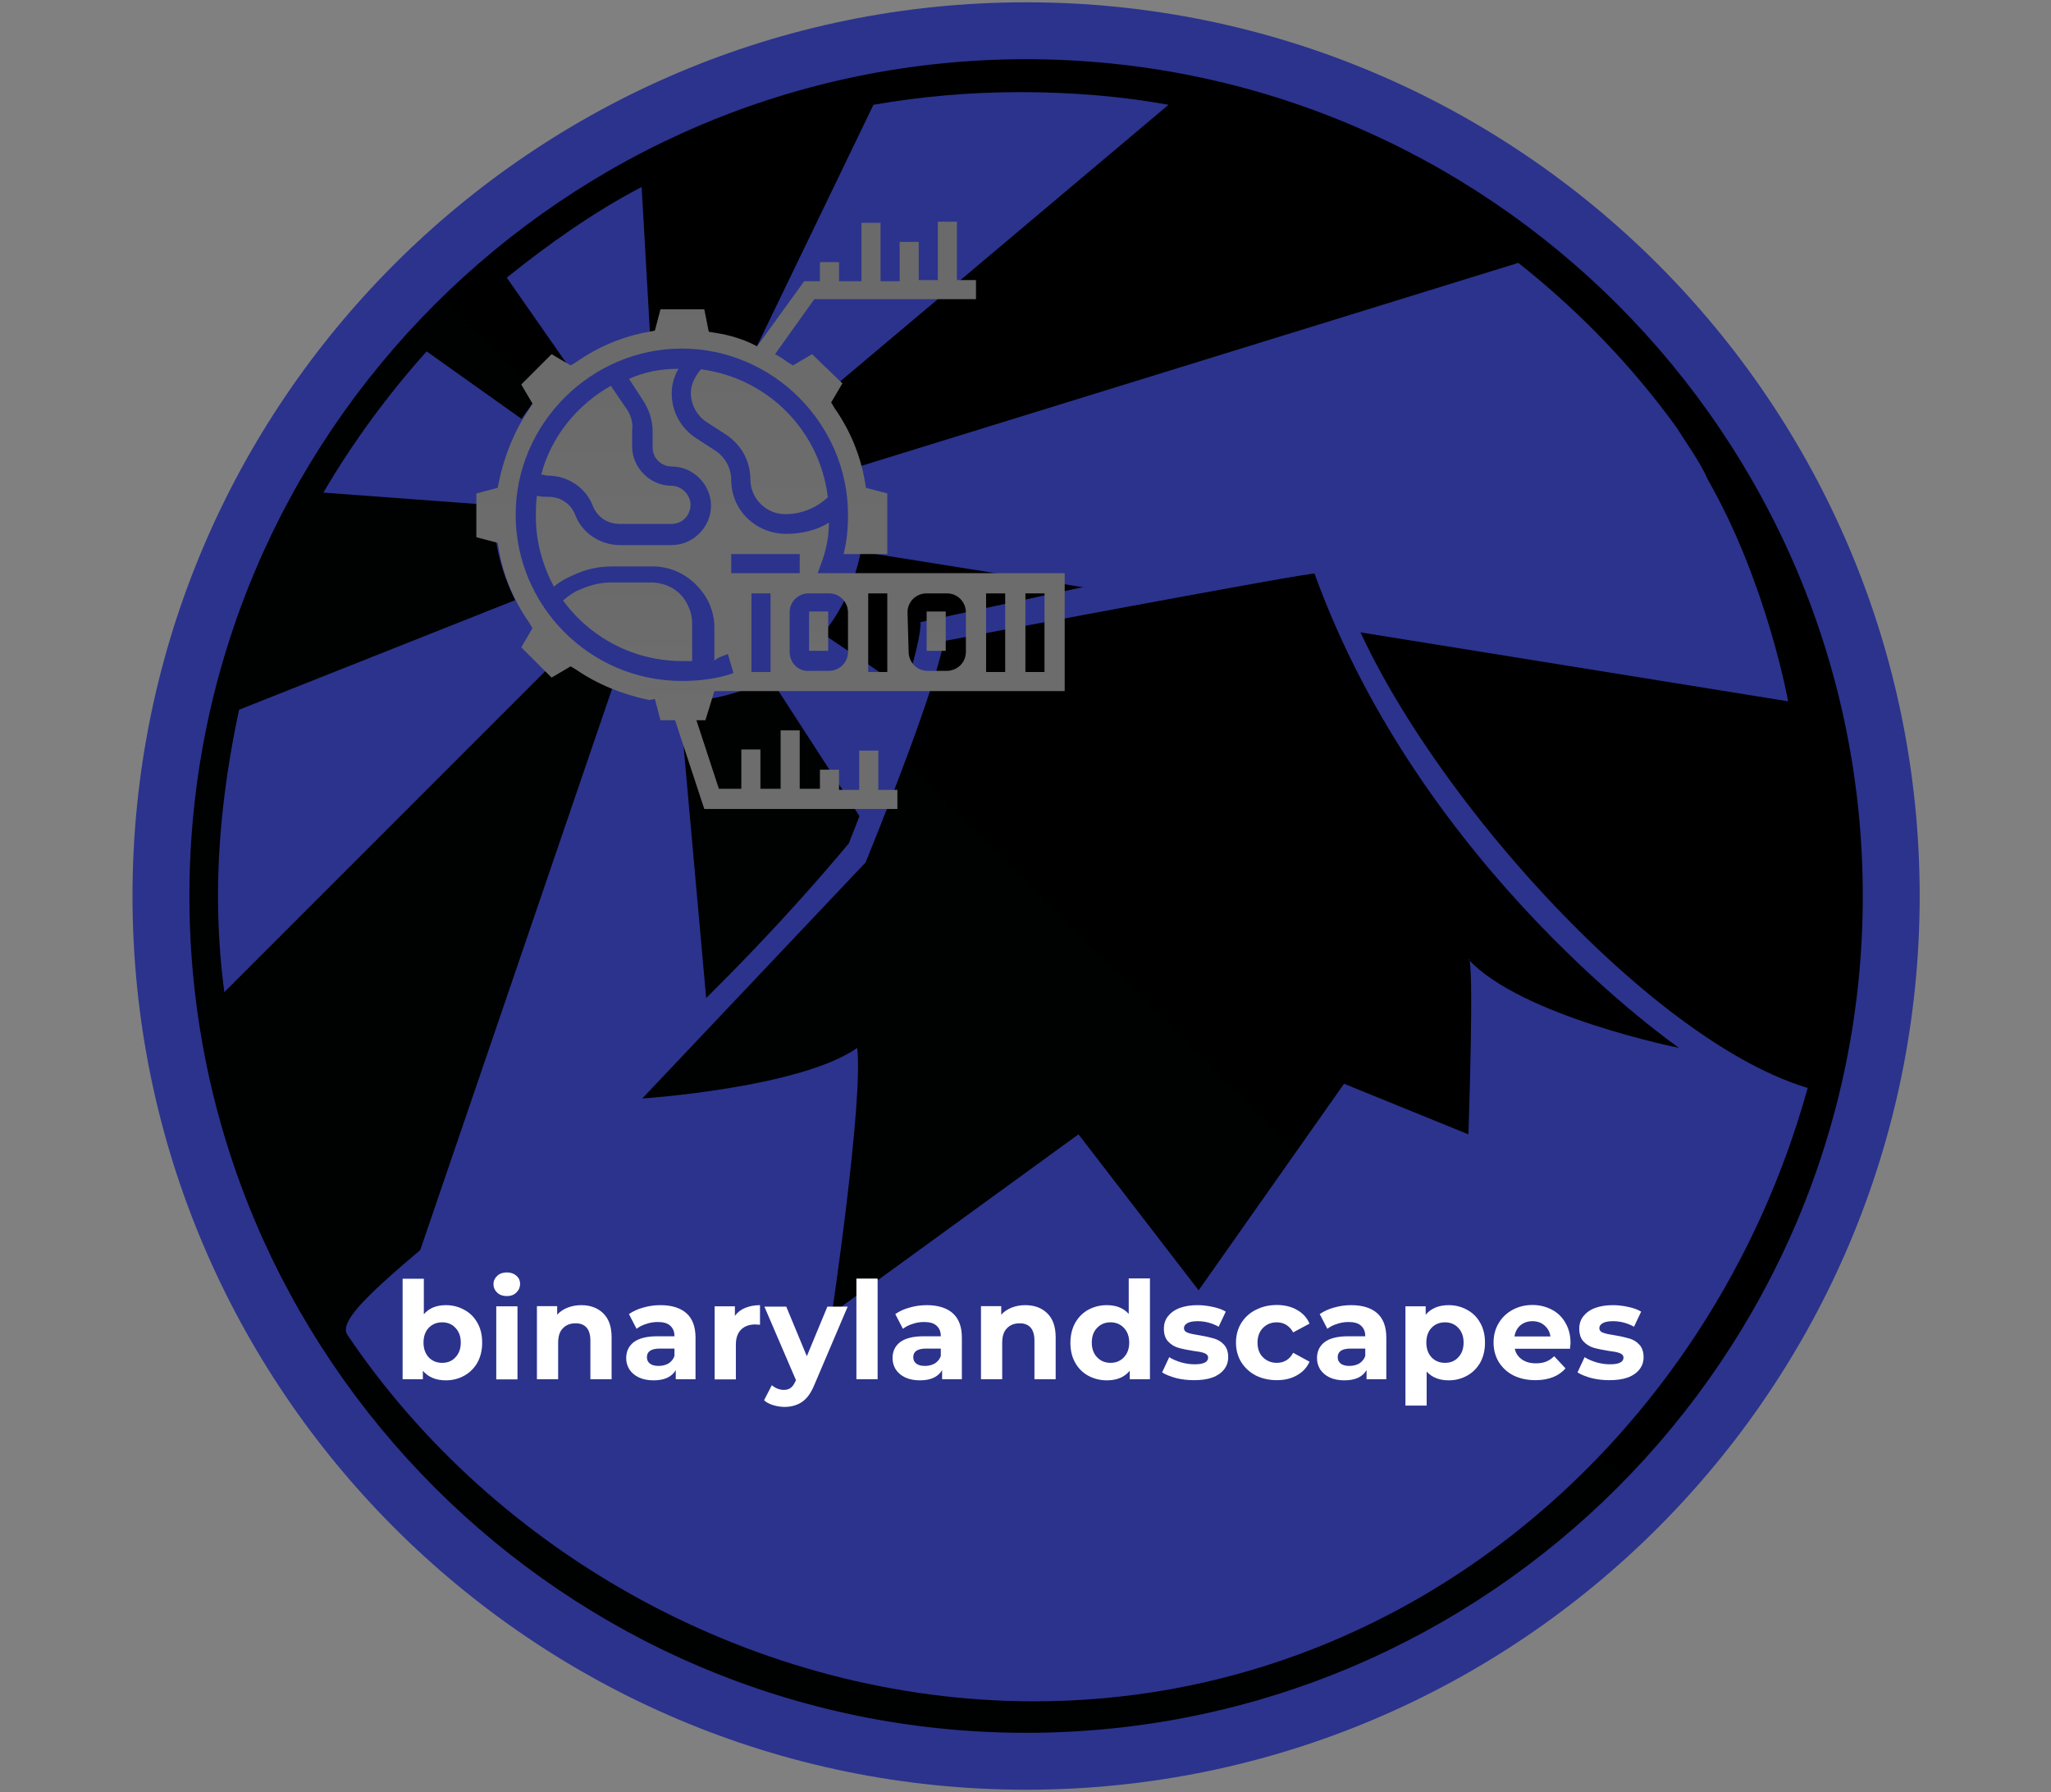 <?xml version="1.0" encoding="utf-8"?>
<!-- Generator: Adobe Illustrator 24.1.2, SVG Export Plug-In . SVG Version: 6.00 Build 0)  -->
<svg version="1.1"
	 id="svg96" xmlns:cc="http://creativecommons.org/ns#" xmlns:dc="http://purl.org/dc/elements/1.1/" xmlns:rdf="http://www.w3.org/1999/02/22-rdf-syntax-ns#" xmlns:svg="http://www.w3.org/2000/svg"
	 xmlns="http://www.w3.org/2000/svg" xmlns:xlink="http://www.w3.org/1999/xlink" x="0px" y="0px" viewBox="0 0 1266 1106"
	 style="enable-background:new 0 0 1266 1106;" xml:space="preserve">
<rect x="0" y="0" width="1266" height="1106" fill="#808080" stroke="none"/>
<style type="text/css">
	.st0{fill:url(#circle11_1_);}
	.st1{fill:#2B338D;}
	.st2{fill:url(#path39_1_);}
	.st3{fill:url(#rect48_1_);}
	.st4{fill:url(#path57_1_);}
	.st5{fill:url(#path66_1_);}
	.st6{fill:url(#rect75_1_);}
	.st7{fill:url(#path84_1_);}
	.st8{fill:#FFFFFF;}
</style>
<desc  id="desc2">Created with Fabric.js 2.4.6</desc>
<g id="g13" transform="matrix(12.4,0,0,12.4,633.74,634.07)">
	
		<linearGradient id="circle11_1_" gradientUnits="userSpaceOnUse" x1="-26.791" y1="22.859" x2="-114.032" y2="110.1" gradientTransform="matrix(153.76 0 0 153.76 4163.058 -3564.879)">
		<stop  offset="0" style="stop-color:#000000"/>
		<stop  offset="1" style="stop-color:#009BFF"/>
	</linearGradient>
	<path id="circle11" class="st0" d="M43.7-6.5c0,24.1-19.5,43.7-43.7,43.7S-43.7,17.6-43.7-6.5S-24.1-50.2,0-50.2
		S43.7-30.6,43.7-6.5z"/>
</g>
<g id="g27" transform="matrix(12.63,0,0,12.63,634,634.28)">
	<g id="g17" transform="matrix(1.03,0,0,1.03,-0.05,-0.05)">
		<path id="path15" class="st1" d="M0,36.2c-23.4,0-42.4-19-42.4-42.4s19-42.4,42.4-42.4s42.4,19,42.4,42.4S23.4,36.2,0,36.2z
			 M0,33.5c21.9,0,39.7-17.8,39.7-39.7S21.9-45.9,0-45.9S-39.7-28.1-39.7-6.2S-21.9,33.5,0,33.5z"/>
	</g>
	<g id="g21" transform="matrix(1.03,0,0,1.03,2.82,12.42)">
		<path id="path19" class="st1" d="M10.9-33.6c-0.1-0.1-17.6,3.2-17.6,3.2s-0.1,1.6-3.7,10.5C-10.5-19.8-21-8.7-21-8.7
			s7.5-0.5,10.2-2.4C-10.5-8.6-12,1.5-12,1.5L-0.3-7l5.7,7.4l6.9-9.8L18.2-7c0,0,0.3-8.6,0-8.3c2.5,2.7,10,4.2,10,4.2
			S16-19.5,10.9-33.6L10.9-33.6z M11.6-35.4c1.1,8,14,23.6,22.7,26.2C29.7,7.4,15.2,19.9-2.4,19.9c-13.2,0-25.6-7-32.6-17.4
			c-1.1-1.7,12-9.2,23.8-23.3c3.7-9.3,3.4-10.5,3.4-10.5S11.6-35.5,11.6-35.4L11.6-35.4z"/>
	</g>
	<g id="g25" transform="matrix(1.03,0,0,1.03,-1.33,-12.14)">
		<path id="path23" class="st1" d="M32.1-16.7c0.5,0.8,1.1,1.6,1.5,2.5c2.8,4.9,3.8,10.5,3.8,10.5L16.3-7.1c-0.6-1.3-1-2.5-1.1-3.6
			c0,0-4.6,0.9-9.3,1.9l-12.5-2C-6.9-9.3-7.5-8-8.4-6.9l4,2.7C-4.7-2.9-5.4-1-6.5,2l-4.4-6.8c-1.3,0.7-2.8,1.1-4.3,1.1l0,0l1.3,14.5
			c-5.5,5.4-10.7,9.6-13.9,12.4l9.4-27.5c-0.9-0.4-1.8-0.9-2.5-1.5l-15.9,15.9c-0.2-1.5-0.3-3-0.3-4.6c0-3,0.4-6,1-8.8L-23-8.5
			c-0.6-1.2-1-2.6-1-4c0-0.2,0-0.4,0-0.5l-8.1-0.6c1.4-2.4,3.1-4.7,4.9-6.7l4.5,3.2c0.6-0.9,1.4-1.8,2.3-2.4l-3-4.3
			c2-1.6,4.1-3.1,6.4-4.3l0.4,7c0.4-0.1,0.9-0.1,1.3-0.1c1.3,0,2.6,0.3,3.7,0.8L-6-32c2.3-0.4,4.6-0.6,7-0.6s4.8,0.2,7,0.6
			L-8.5-18.1c0.8,1,1.4,2.1,1.7,3.3l31.4-9.7C27.5-22.2,30-19.6,32.1-16.7z"/>
	</g>
</g>
<g id="g88" transform="matrix(4.15,0,0,4.15,452.33,363.72)">
	<g id="g41" transform="matrix(1.67,0,0,1.67,0.1,0.1)">
		
			<linearGradient id="path39_1_" gradientUnits="userSpaceOnUse" x1="-21.991" y1="71.252" x2="-21.991" y2="123.597" gradientTransform="matrix(48.032 0 0 48.032 1059.586 -3455.235)">
			<stop  offset="0" style="stop-color:#6A6A6A"/>
			<stop  offset="1" style="stop-color:#FFFFFF"/>
		</linearGradient>
		<path id="path39" class="st2" d="M-1.7,9h31.2V-1.5h-22l0.4-1.1C8.3-3.7,8.5-4.9,8.5-6C7.4-5.3,6-5,4.7-5C2-5-0.2-7.1-0.2-9.8
			c0-1-0.5-2-1.4-2.6l-1.7-1.1c-1.4-0.9-2.2-2.4-2.2-4c0-0.8,0.2-1.5,0.6-2.2c-1.6,0-3.1,0.3-4.4,0.9l1.3,2c0.5,0.8,0.8,1.7,0.8,2.7
			v1.4c0,1,0.8,1.7,1.7,1.7C-3.6-11-2-9.4-2-7.5S-3.6-4-5.5-4h-4.6c-1.8,0-3.4-1.1-4-2.7c-0.4-1-1.3-1.6-2.4-1.6c-0.3,0-0.7,0-1-0.1
			c-0.1,0.6-0.1,1.2-0.1,1.9c0,2.2,0.6,4.3,1.6,6.2c0.6-0.5,1.2-0.8,1.9-1.1c1.1-0.5,2.2-0.7,3.4-0.7h3.5c2.1,0,3.9,1.2,4.9,3
			c0.4,0.8,0.6,1.6,0.6,2.4v3C-1.4,6-1,5.9-0.5,5.7L0,7.4c-1.4,0.5-3,0.7-4.6,0.7c-8.2,0-14.8-6.7-14.8-14.8s6.7-14.8,14.8-14.8
			s14.8,6.7,14.8,14.8c0,1.2-0.1,2.4-0.4,3.5h3.9v-5.4l-1.9-0.5l-0.1-0.6c-0.4-2.3-1.3-4.5-2.7-6.5l-0.3-0.5l1-1.7L7-21l-1.7,1
			l-0.5-0.3c-0.4-0.3-0.7-0.5-1.1-0.7l3.5-4.9h14.4v-1.7h-1.7v-5.2h-1.7v5.2h-1.7V-31h-1.7v3.5h-1.7v-5.2h-1.7v5.2h-2v-1.7H7.7v1.7
			H6.3l-4.2,5.8c-1.1-0.6-2.4-1-3.7-1.2l-0.6-0.1L-2.6-25h-3.9L-7-23.1L-7.5-23c-2.3,0.4-4.5,1.3-6.5,2.7l-0.5,0.3l-1.7-1l-2.7,2.7
			l1,1.7l-0.3,0.5c-1.3,1.9-2.2,4.1-2.7,6.5L-21-9.1l-1.9,0.5v3.9l1.9,0.5l0.1,0.6c0.4,2.3,1.3,4.5,2.7,6.5l0.3,0.5l-1,1.7l2.7,2.7
			l1.7-1l0.5,0.3c1.9,1.3,4.1,2.2,6.5,2.7L-7,9.7l0.5,1.9h1.3l2.6,7.9h17.2v-1.7h-1.7v-3.5h-1.7v3.5H9.4V16H7.7v1.7H5.9v-5.2H4.2
			v5.2H2.4v-3.5H0.7v3.5h-2l-2-6.1h0.8L-1.7,9z M3.3,7.3H1.6v-7h1.7C3.3,0.3,3.3,7.3,3.3,7.3z M26,0.3h1.7v7H26V0.3z M22.5,0.3h1.7
			v7h-1.7V0.3z M15.5,2c0-1,0.8-1.7,1.7-1.7H19c1,0,1.7,0.8,1.7,1.7v3.5c0,1-0.8,1.7-1.7,1.7h-1.7c-1,0-1.7-0.8-1.7-1.7L15.5,2
			L15.5,2z M12,0.3h1.7v7H12V0.3z M8.5,0.3c1,0,1.7,0.8,1.7,1.7v3.5c0,1-0.8,1.7-1.7,1.7H6.8C5.8,7.3,5,6.5,5,5.5V2
			c0-1,0.8-1.7,1.7-1.7C6.7,0.3,8.5,0.3,8.5,0.3z M-0.2-1.5v-1.7h6.1v1.7H-0.2z"/>
	</g>
	<g id="g50" transform="matrix(1.67,0,0,1.67,8.34,20)">
		
			<linearGradient id="rect48_1_" gradientUnits="userSpaceOnUse" x1="-28.317" y1="60.866" x2="-28.317" y2="64.356" gradientTransform="matrix(48.032 0 0 48.032 1362.777 -2933.465)">
			<stop  offset="0" style="stop-color:#6A6A6A"/>
			<stop  offset="1" style="stop-color:#FFFFFF"/>
		</linearGradient>
		<path id="rect48" class="st3" d="M1.8-10h1.7v3.5H1.8V-10z"/>
	</g>
	<g id="g59" transform="matrix(1.67,0,0,1.67,-24.25,18.35)">
		
			<linearGradient id="path57_1_" gradientUnits="userSpaceOnUse" x1="-5.571" y1="62.573" x2="-5.571" y2="69.553" gradientTransform="matrix(48.032 0 0 48.032 272.759 -3017.074)">
			<stop  offset="0" style="stop-color:#6A6A6A"/>
			<stop  offset="1" style="stop-color:#FFFFFF"/>
		</linearGradient>
		<path id="path57" class="st4" d="M10-4.6c0.3,0,0.6,0,0.9,0v-3.3c0-0.6-0.1-1.1-0.4-1.7c-0.6-1.3-1.9-2-3.3-2H3.7
			c-0.9,0-1.8,0.2-2.7,0.6c-0.6,0.2-1.1,0.6-1.6,1C1.8-6.7,5.7-4.6,10-4.6z"/>
	</g>
	<g id="g68" transform="matrix(1.67,0,0,1.67,-1.73,-12.35)">
		
			<linearGradient id="path66_1_" gradientUnits="userSpaceOnUse" x1="-20.757" y1="77.907" x2="-20.757" y2="90.863" gradientTransform="matrix(48.032 0 0 48.032 1000.408 -3754.219)">
			<stop  offset="0" style="stop-color:#6A6A6A"/>
			<stop  offset="1" style="stop-color:#FFFFFF"/>
		</linearGradient>
		<path id="path66" class="st5" d="M-1.8-12.2c-0.5,0.6-0.9,1.3-0.9,2.1c0,1,0.5,2,1.4,2.6l1.7,1.1c1.4,0.9,2.2,2.4,2.2,4
			c0,1.7,1.4,3.1,3.1,3.1c1.4,0,2.7-0.5,3.8-1.5C8.8-6.7,4.2-11.4-1.8-12.2z"/>
	</g>
	<g id="g77" transform="matrix(1.67,0,0,1.67,28.33,20)">
		
			<linearGradient id="rect75_1_" gradientUnits="userSpaceOnUse" x1="-42.045" y1="60.866" x2="-42.045" y2="64.356" gradientTransform="matrix(48.032 0 0 48.032 2020.68 -2933.465)">
			<stop  offset="0" style="stop-color:#6A6A6A"/>
			<stop  offset="1" style="stop-color:#FFFFFF"/>
		</linearGradient>
		<path id="rect75" class="st6" d="M0.3-10H2v3.5H0.3V-10z"/>
	</g>
	<g id="g86" transform="matrix(1.67,0,0,1.67,-26.16,-10.06)">
		
			<linearGradient id="path84_1_" gradientUnits="userSpaceOnUse" x1="-4.284" y1="76.765" x2="-4.284" y2="89.073" gradientTransform="matrix(48.032 0 0 48.032 211.038 -3699.238)">
			<stop  offset="0" style="stop-color:#6A6A6A"/>
			<stop  offset="1" style="stop-color:#FFFFFF"/>
		</linearGradient>
		<path id="path84" class="st7" d="M6.3-9.9l-1.5-2.2c-3,1.7-5.3,4.5-6.2,7.9c0.2,0,0.4,0.1,0.6,0.1c1.8,0,3.4,1.1,4,2.7
			c0.4,1,1.3,1.6,2.4,1.6h4.6c1,0,1.7-0.8,1.7-1.7s-0.8-1.7-1.7-1.7c-1.9,0-3.5-1.6-3.5-3.5v-1.4C6.8-8.8,6.6-9.4,6.3-9.9z"/>
	</g>
</g>
<g id="g94" transform="translate(629.02,945.31)">
	<g id="text92">
		<path id="path105" class="st8" d="M-353.8-139.8c4.2,0,8,1,11.4,2.9c3.5,1.9,6.2,4.6,8.1,8.1c2,3.5,2.9,7.5,2.9,12.2
			c0,4.7-1,8.7-2.9,12.2c-2,3.5-4.7,6.2-8.1,8.1s-7.2,2.9-11.4,2.9c-6.2,0-10.9-2-14.2-5.9v5.2h-12.5v-62h13.1v21.9
			C-364.1-138-359.6-139.8-353.8-139.8L-353.8-139.8z M-356.1-104.2c3.4,0,6.1-1.1,8.2-3.4c2.2-2.3,3.3-5.3,3.3-9.1
			c0-3.8-1.1-6.8-3.3-9.1c-2.1-2.3-4.9-3.4-8.2-3.4s-6.1,1.1-8.3,3.4c-2.1,2.2-3.2,5.3-3.2,9.1c0,3.8,1.1,6.8,3.2,9.1
			C-362.2-105.3-359.4-104.2-356.1-104.2z"/>
		<path id="path107" class="st8" d="M-322.7-139.1h13.1v45.1h-13.1V-139.1z M-316.2-145.4c-2.4,0-4.4-0.7-5.9-2.1
			c-1.5-1.4-2.3-3.1-2.3-5.2s0.8-3.8,2.3-5.2c1.5-1.4,3.5-2.1,5.9-2.1s4.4,0.7,5.9,2c1.5,1.3,2.3,3,2.3,5c0,2.2-0.8,4-2.3,5.4
			C-311.8-146.1-313.7-145.4-316.2-145.4z"/>
		<path id="path109" class="st8" d="M-270.2-139.8c5.6,0,10.1,1.7,13.5,5c3.5,3.4,5.2,8.3,5.2,14.9v25.8h-13.1v-23.8
			c0-3.6-0.8-6.2-2.3-8c-1.6-1.8-3.8-2.7-6.8-2.7c-3.3,0-5.9,1-7.9,3.1c-2,2-2.9,5-2.9,9.1v22.3h-13.1v-45.1h12.5v5.3
			c1.7-1.9,3.9-3.4,6.5-4.4C-276-139.3-273.1-139.8-270.2-139.8z"/>
		<path id="path111" class="st8" d="M-221.4-139.8c7,0,12.4,1.7,16.1,5c3.7,3.3,5.6,8.3,5.6,15v25.7h-12.2v-5.6
			c-2.5,4.2-7,6.3-13.7,6.3c-3.5,0-6.5-0.6-9.1-1.8c-2.5-1.2-4.4-2.8-5.8-4.9c-1.3-2.1-2-4.4-2-7c0-4.2,1.6-7.5,4.7-9.9
			c3.2-2.4,8.1-3.6,14.7-3.6h10.4c0-2.9-0.9-5-2.6-6.5c-1.7-1.6-4.3-2.3-7.8-2.3c-2.4,0-4.8,0.4-7.1,1.2c-2.3,0.7-4.2,1.7-5.9,3
			l-4.7-9.1c2.5-1.7,5.4-3.1,8.8-4C-228.6-139.3-225.1-139.8-221.4-139.8L-221.4-139.8z M-222.4-102.3c2.2,0,4.2-0.5,6-1.5
			c1.7-1.1,3-2.6,3.7-4.6v-4.6h-9c-5.4,0-8,1.8-8,5.3c0,1.7,0.6,3,1.9,4C-226.5-102.7-224.7-102.3-222.4-102.3L-222.4-102.3z"/>
		<path id="path113" class="st8" d="M-175.4-133.2c1.6-2.2,3.7-3.8,6.3-4.9c2.7-1.1,5.8-1.7,9.2-1.7v12.1c-1.5-0.1-2.4-0.2-2.9-0.2
			c-3.7,0-6.7,1.1-8.8,3.2c-2.1,2.1-3.2,5.2-3.2,9.4v21.3h-13.1v-45.1h12.5V-133.2z"/>
		<path id="path115" class="st8" d="M-105.7-139.1l-20.4,47.9c-2.1,5.2-4.6,8.9-7.7,11c-3,2.1-6.7,3.2-11,3.2c-2.3,0-4.7-0.4-7-1.1
			c-2.3-0.7-4.2-1.7-5.6-3l4.8-9.3c1,0.9,2.2,1.6,3.4,2.1c1.3,0.5,2.7,0.8,3.9,0.8c1.8,0,3.2-0.4,4.4-1.3c1.1-0.8,2.1-2.3,3-4.3
			l0.2-0.4l-19.5-45.4h13.5l12.7,30.6l12.7-30.6h12.6V-139.1z"/>
		<path id="path117" class="st8" d="M-100.4-156.2h13.1v62.1h-13.1V-156.2z"/>
		<path id="path119" class="st8" d="M-57-139.8c7,0,12.4,1.7,16.1,5s5.6,8.3,5.6,15v25.7h-12.2v-5.6c-2.5,4.2-7,6.3-13.7,6.3
			c-3.5,0-6.5-0.6-9.1-1.8c-2.5-1.2-4.4-2.8-5.8-4.9c-1.3-2.1-2-4.4-2-7c0-4.2,1.6-7.5,4.7-9.9c3.2-2.4,8.1-3.6,14.7-3.6h10.4
			c0-2.9-0.9-5-2.6-6.5c-1.7-1.6-4.3-2.3-7.8-2.3c-2.4,0-4.8,0.4-7.1,1.2c-2.3,0.7-4.2,1.7-5.9,3l-4.7-9.1c2.5-1.7,5.4-3.1,8.8-4
			C-64.2-139.3-60.6-139.8-57-139.8z M-58-102.3c2.2,0,4.2-0.5,6-1.5c1.7-1.1,3-2.6,3.7-4.6v-4.6h-9c-5.4,0-8,1.8-8,5.3
			c0,1.7,0.6,3,1.9,4C-62.1-102.7-60.3-102.3-58-102.3z"/>
		<path id="path121" class="st8" d="M3.9-139.8c5.6,0,10.1,1.7,13.5,5c3.5,3.4,5.2,8.3,5.2,14.9v25.8H9.5v-23.8c0-3.6-0.8-6.2-2.3-8
			c-1.6-1.8-3.8-2.7-6.8-2.7c-3.3,0-5.9,1-7.9,3.1c-2,2-2.9,5-2.9,9.1v22.3h-13.1v-45.1H-11v5.3c1.7-1.9,3.9-3.4,6.5-4.4
			C-2-139.3,0.8-139.8,3.9-139.8z"/>
		<path id="path123" class="st8" d="M80.8-156.2v62.1H68.3v-5.2c-3.2,3.9-7.9,5.9-14.1,5.9c-4.2,0-8.1-1-11.6-2.9
			c-3.4-1.9-6.1-4.6-8-8.1c-2-3.5-2.9-7.6-2.9-12.2c0-4.6,1-8.7,2.9-12.2c2-3.5,4.6-6.2,8-8.1c3.5-1.9,7.3-2.9,11.6-2.9
			c5.8,0,10.3,1.8,13.5,5.4v-21.9H80.8z M56.5-104.2c3.3,0,6-1.1,8.2-3.4c2.2-2.3,3.3-5.3,3.3-9.1s-1.1-6.8-3.3-9.1
			c-2.2-2.3-4.9-3.4-8.2-3.4c-3.4,0-6.1,1.1-8.3,3.4c-2.2,2.2-3.3,5.3-3.3,9.1c0,3.8,1.1,6.8,3.3,9.1
			C50.4-105.3,53.2-104.2,56.5-104.2z"/>
		<path id="path125" class="st8" d="M107.9-93.5c-3.7,0-7.4-0.4-11-1.3c-3.6-1-6.4-2.1-8.6-3.5l4.4-9.4c2,1.3,4.4,2.3,7.3,3.2
			c2.9,0.8,5.6,1.2,8.4,1.2c5.5,0,8.3-1.4,8.3-4.1c0-1.3-0.8-2.2-2.3-2.8c-1.5-0.6-3.8-1-7-1.4c-3.7-0.6-6.7-1.2-9.1-1.9
			c-2.4-0.7-4.5-2-6.3-3.9c-1.7-1.8-2.6-4.5-2.6-7.9c0-2.9,0.8-5.4,2.4-7.5c1.7-2.2,4.1-4,7.2-5.2c3.2-1.2,6.9-1.8,11.2-1.8
			c3.2,0,6.3,0.4,9.5,1.1s5.8,1.6,7.9,2.9l-4.4,9.3c-4-2.2-8.3-3.4-13-3.4c-2.8,0-4.9,0.4-6.3,1.2c-1.4,0.8-2.1,1.8-2.1,3
			c0,1.4,0.8,2.4,2.3,2.9c1.5,0.6,3.9,1.1,7.2,1.6c3.7,0.6,6.7,1.3,9.1,2c2.3,0.7,4.4,1.9,6.1,3.8c1.7,1.8,2.6,4.4,2.6,7.7
			c0,2.8-0.8,5.3-2.5,7.5c-1.7,2.2-4.1,3.9-7.4,5.1C116.2-94,112.4-93.5,107.9-93.5L107.9-93.5z"/>
		<path id="path127" class="st8" d="M159.1-93.5c-4.8,0-9.1-1-13-2.9c-3.8-2-6.8-4.8-9-8.3c-2.1-3.5-3.2-7.5-3.2-12
			c0-4.5,1.1-8.5,3.2-12c2.2-3.5,5.2-6.3,9-8.2c3.9-2,8.2-3,13-3s8.9,1,12.4,3c3.6,2,6.2,4.8,7.8,8.5l-10.1,5.4
			c-2.3-4.1-5.7-6.2-10.1-6.2c-3.4,0-6.2,1.1-8.5,3.4c-2.2,2.2-3.4,5.3-3.4,9.1c0,3.8,1.1,6.9,3.4,9.1c2.2,2.2,5.1,3.4,8.5,3.4
			c4.5,0,7.9-2.1,10.1-6.2l10.1,5.5c-1.6,3.6-4.2,6.4-7.8,8.4C168-94.5,163.9-93.5,159.1-93.5L159.1-93.5z"/>
		<path id="path129" class="st8" d="M205-139.8c7,0,12.4,1.7,16.1,5c3.7,3.3,5.6,8.3,5.6,15v25.7h-12.2v-5.6
			c-2.5,4.2-7,6.3-13.7,6.3c-3.5,0-6.5-0.6-9.1-1.8c-2.5-1.2-4.4-2.8-5.8-4.9c-1.3-2.1-2-4.4-2-7c0-4.2,1.6-7.5,4.7-9.9
			c3.2-2.4,8.1-3.6,14.7-3.6h10.4c0-2.9-0.9-5-2.6-6.5c-1.7-1.6-4.3-2.3-7.8-2.3c-2.4,0-4.8,0.4-7.1,1.2c-2.3,0.7-4.2,1.7-5.9,3
			l-4.7-9.1c2.5-1.7,5.4-3.1,8.8-4C197.8-139.3,201.4-139.8,205-139.8z M204-102.3c2.2,0,4.2-0.5,6-1.5c1.7-1.1,3-2.6,3.7-4.6v-4.6
			h-9c-5.4,0-8,1.8-8,5.3c0,1.7,0.6,3,1.9,4C199.9-102.7,201.7-102.3,204-102.3L204-102.3z"/>
		<path id="path131" class="st8" d="M265.2-139.8c4.2,0,8,1,11.4,2.9c3.5,1.9,6.2,4.6,8.1,8.1c2,3.5,2.9,7.5,2.9,12.2
			c0,4.7-1,8.7-2.9,12.2c-2,3.5-4.7,6.2-8.1,8.1s-7.2,2.9-11.4,2.9c-5.8,0-10.3-1.8-13.6-5.4v21h-13.1v-61.3H251v5.2
			C254.3-137.8,259-139.8,265.2-139.8L265.2-139.8z M262.9-104.2c3.4,0,6.1-1.1,8.2-3.4c2.2-2.3,3.3-5.3,3.3-9.1
			c0-3.8-1.1-6.8-3.3-9.1c-2.1-2.3-4.9-3.4-8.2-3.4s-6.1,1.1-8.3,3.4c-2.1,2.2-3.2,5.3-3.2,9.1c0,3.8,1.1,6.8,3.2,9.1
			C256.8-105.3,259.6-104.2,262.9-104.2z"/>
		<path id="path133" class="st8" d="M340.4-116.4c0,0.2-0.1,1.3-0.3,3.5H306c0.6,2.8,2.1,5,4.4,6.6c2.3,1.6,5.1,2.4,8.6,2.4
			c2.3,0,4.4-0.3,6.2-1s3.5-1.8,5.1-3.4l7,7.5c-4.2,4.9-10.5,7.3-18.6,7.3c-5.1,0-9.6-1-13.5-2.9c-3.9-2-6.9-4.8-9.1-8.3
			c-2.1-3.5-3.2-7.5-3.2-12c0-4.4,1-8.4,3.1-11.9c2.1-3.6,5-6.3,8.6-8.3c3.7-2,7.8-3,12.3-3c4.4,0,8.4,1,12,2.9s6.4,4.6,8.4,8.2
			C339.4-125.2,340.4-121.1,340.4-116.4L340.4-116.4z M317-129.9c-3,0-5.4,0.8-7.5,2.5c-2,1.7-3.2,4-3.7,6.9H328
			c-0.4-2.9-1.7-5.1-3.7-6.8C322.4-129,319.9-129.9,317-129.9z"/>
		<path id="path135" class="st8" d="M364.3-93.5c-3.7,0-7.4-0.4-11-1.3c-3.6-1-6.4-2.1-8.6-3.5l4.4-9.4c2,1.3,4.4,2.3,7.3,3.2
			c2.9,0.8,5.6,1.2,8.4,1.2c5.5,0,8.3-1.4,8.3-4.1c0-1.3-0.8-2.2-2.3-2.8c-1.5-0.6-3.8-1-7-1.4c-3.7-0.6-6.7-1.2-9.1-1.9
			c-2.4-0.7-4.5-2-6.3-3.9c-1.7-1.8-2.6-4.5-2.6-7.9c0-2.9,0.8-5.4,2.4-7.5c1.7-2.2,4.1-4,7.2-5.2c3.2-1.2,6.9-1.8,11.2-1.8
			c3.2,0,6.3,0.4,9.5,1.1s5.8,1.6,7.9,2.9l-4.4,9.3c-4-2.2-8.3-3.4-13-3.4c-2.8,0-4.9,0.4-6.3,1.2c-1.4,0.8-2.1,1.8-2.1,3
			c0,1.4,0.8,2.4,2.3,2.9c1.5,0.6,3.9,1.1,7.2,1.6c3.7,0.6,6.7,1.3,9.1,2c2.3,0.7,4.4,1.9,6.1,3.8c1.7,1.8,2.6,4.4,2.6,7.7
			c0,2.8-0.8,5.3-2.5,7.5c-1.7,2.2-4.1,3.9-7.4,5.1C372.5-94,368.7-93.5,364.3-93.5L364.3-93.5z"/>
	</g>
</g>
</svg>
